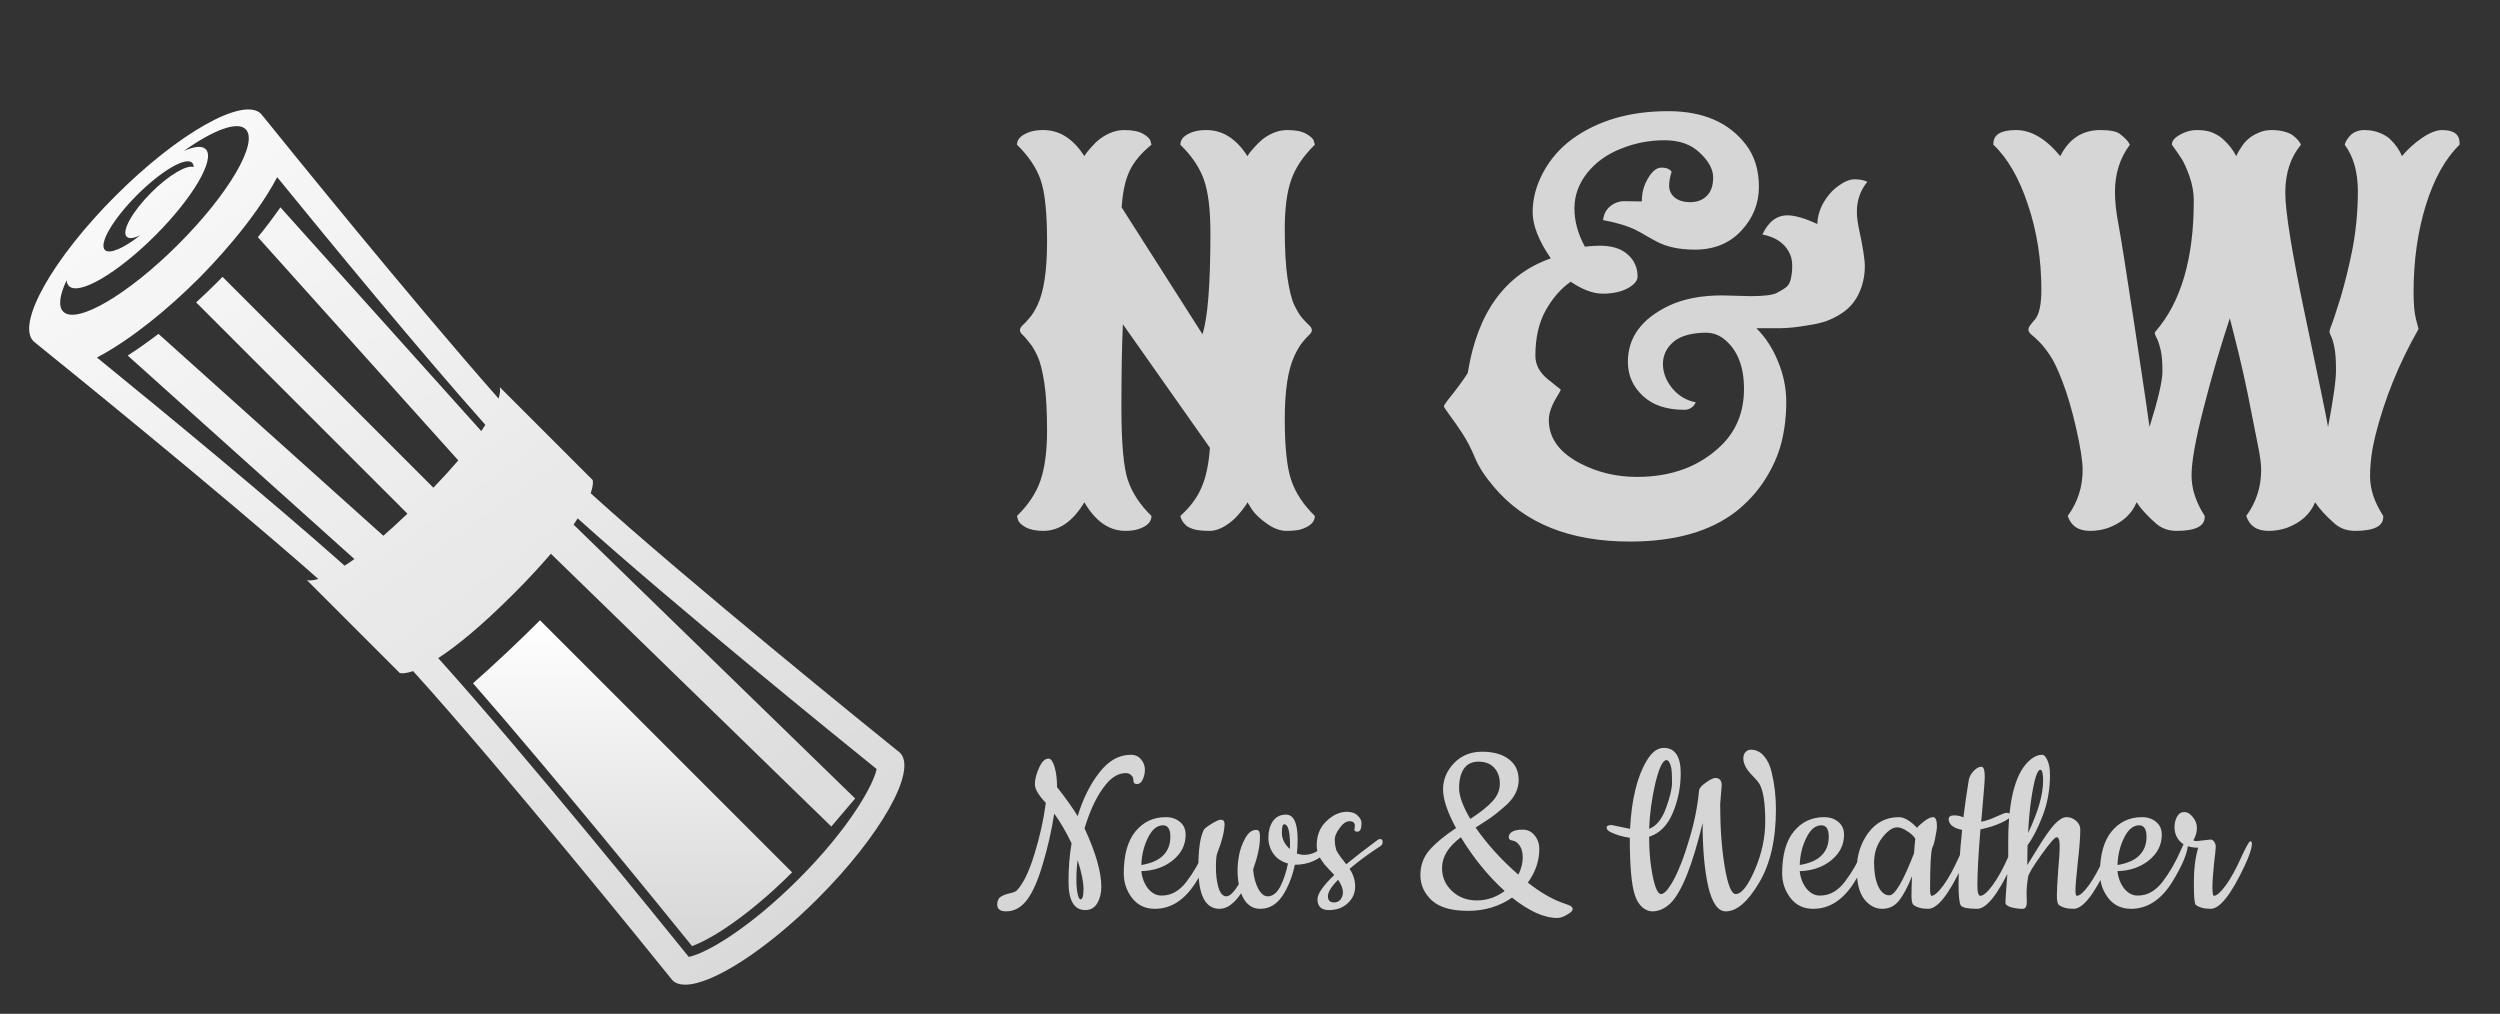 <svg width="217" height="88" viewBox="0 0 217 88" fill="none" xmlns="http://www.w3.org/2000/svg">
<rect x="0" y="0" width="217" height="88" fill="#333333" stroke="none"/>
<path d="M78.119 65.338C78.065 65.283 78.005 65.235 77.94 65.194C76.055 63.676 59.763 50.517 51.271 42.817C51.547 42.007 51.449 41.672 51.449 41.672L43.379 33.601C43.379 33.601 43.49 33.884 43.279 34.597C35.488 25.768 24.206 11.798 22.808 10.061C22.822 10.081 22.827 10.109 22.837 10.13C22.784 10.04 22.732 9.951 22.66 9.881C21.137 8.358 15.481 11.543 10.026 16.998C4.573 22.451 1.389 28.107 2.912 29.631C2.989 29.701 3.075 29.76 3.166 29.809C3.142 29.795 3.113 29.79 3.089 29.776C4.828 31.177 18.803 42.464 27.629 50.253C26.911 50.465 26.63 50.345 26.63 50.345L34.701 58.418C34.701 58.418 35.027 58.535 35.854 58.25C43.557 66.742 56.705 83.023 58.224 84.911C58.267 84.973 58.315 85.032 58.37 85.089C58.627 85.346 59.003 85.47 59.476 85.47C61.801 85.47 66.472 82.505 71.003 77.975C76.458 72.519 79.642 66.862 78.119 65.338ZM11.9 16.923C13.992 14.833 16.129 13.582 16.676 14.129C16.766 14.229 16.813 14.361 16.806 14.496C16.19 14.29 14.629 15.214 13.127 16.717C11.481 18.363 10.528 20.078 10.996 20.544C11.195 20.746 11.622 20.685 12.175 20.424C10.732 21.548 9.505 22.093 9.107 21.697C8.56 21.152 9.812 19.015 11.9 16.923ZM5.491 27.052C5.034 26.595 5.176 25.615 5.782 24.324C5.784 24.51 5.854 24.689 5.98 24.826C6.837 25.683 10.191 23.72 13.473 20.443C16.753 17.162 18.715 13.807 17.856 12.95C17.532 12.626 16.851 12.704 15.95 13.106C18.506 11.29 20.595 10.486 21.326 11.217C22.47 12.361 19.853 16.834 15.481 21.206C11.108 25.58 6.633 28.197 5.491 27.052ZM19.316 24.031L18.814 24.539C18.221 25.13 17.626 25.7 17.024 26.247L35.365 44.586C34.606 45.315 33.914 45.947 33.274 46.504L13.755 28.98C12.856 29.667 11.961 30.297 11.085 30.863L30.762 48.527C30.453 48.75 30.181 48.926 29.912 49.101C23.488 43.385 13.978 35.563 8.415 31.032C11.393 29.467 14.646 26.771 17.226 24.191C18.318 23.097 22.036 19.239 24.059 15.377C28.451 20.773 36.353 30.383 42.128 36.875C42.011 37.055 41.913 37.219 41.776 37.418L24.34 17.998C23.719 18.884 23.067 19.748 22.384 20.587L39.779 39.964C39.081 40.774 38.36 41.564 37.618 42.333L19.316 24.031ZM69.326 76.293C65.026 80.593 61.292 82.763 59.784 83.058C57.684 80.453 45.601 65.519 38.037 57.123C39.549 56.144 41.668 54.455 44.577 51.547C45.702 50.429 46.783 49.267 47.818 48.065L72.158 71.743L74.229 69.309L49.789 45.539C49.926 45.342 50.027 45.174 50.141 44.995C58.413 52.446 73.026 64.278 76.094 66.754C75.817 68.11 73.771 71.848 69.326 76.293Z" fill="url(#paint0_linear)"/>
<path d="M41.058 59.307C48.095 67.358 57.315 78.712 60.072 82.123C60.633 81.918 61.548 81.49 62.812 80.662C64.706 79.422 66.761 77.714 68.754 75.72L46.873 53.839C44.992 55.721 43.053 57.545 41.058 59.307Z" fill="url(#paint1_linear)"/>
<path d="M94.122 43.597C93.129 45.252 91.942 46.079 90.561 46.079C89.913 46.079 89.396 45.971 89.007 45.755C88.633 45.539 88.417 45.324 88.36 45.108L88.273 44.784C89.266 43.82 89.95 42.784 90.324 41.676C90.698 40.554 90.885 39.13 90.885 37.403C90.885 35.662 90.806 34.274 90.647 33.238C90.489 32.202 90.295 31.432 90.065 30.929C89.834 30.425 89.597 30.029 89.352 29.742C89.122 29.439 88.928 29.216 88.77 29.073C88.611 28.929 88.532 28.792 88.532 28.663C88.532 28.519 88.611 28.375 88.77 28.231C88.928 28.087 89.122 27.878 89.352 27.605C89.597 27.332 89.834 26.95 90.065 26.461C90.611 25.296 90.885 23.461 90.885 20.958C90.885 18.454 90.698 16.67 90.324 15.606C89.95 14.541 89.266 13.527 88.273 12.563C88.273 12.059 88.676 11.678 89.482 11.419C89.784 11.332 90.144 11.289 90.561 11.289C91.971 11.289 93.158 12.045 94.122 13.555C94.194 13.411 94.367 13.181 94.64 12.865C94.928 12.534 95.201 12.268 95.46 12.066C96.165 11.548 96.87 11.289 97.575 11.289C98.294 11.289 98.841 11.397 99.215 11.613C99.589 11.829 99.805 12.037 99.863 12.239L99.949 12.563C99.071 13.268 98.438 14.023 98.05 14.829C97.676 15.62 97.446 16.677 97.359 18.001L104.373 29.008C104.834 27.612 105.064 24.684 105.064 20.224C105.064 18.21 104.877 16.67 104.503 15.606C104.129 14.541 103.445 13.527 102.453 12.563C102.453 12.045 102.855 11.663 103.661 11.419C103.963 11.332 104.316 11.289 104.719 11.289C106.129 11.289 107.316 12.045 108.28 13.555C108.323 13.498 108.373 13.419 108.431 13.318C108.503 13.217 108.654 13.037 108.884 12.778C109.129 12.505 109.373 12.268 109.618 12.066C110.308 11.548 111.013 11.289 111.733 11.289C112.452 11.289 112.999 11.397 113.373 11.613C113.761 11.829 113.984 12.037 114.042 12.239L114.128 12.563C113.136 13.527 112.452 14.541 112.078 15.606C111.704 16.67 111.517 18.087 111.517 19.857C111.517 21.627 111.596 23.051 111.754 24.13C111.913 25.195 112.107 25.972 112.337 26.461C112.567 26.95 112.797 27.332 113.028 27.605C113.272 27.878 113.474 28.087 113.632 28.231C113.79 28.375 113.869 28.519 113.869 28.663C113.869 28.792 113.79 28.929 113.632 29.073C113.474 29.216 113.272 29.439 113.028 29.742C112.797 30.029 112.567 30.425 112.337 30.929C111.79 32.123 111.517 33.936 111.517 36.367C111.517 38.799 111.704 40.569 112.078 41.676C112.452 42.784 113.136 43.82 114.128 44.784C114.128 45.302 113.725 45.691 112.92 45.95C112.618 46.036 112.193 46.079 111.646 46.079C111.114 46.079 110.553 45.87 109.963 45.453C109.373 45.036 108.941 44.626 108.668 44.223L108.28 43.597C108.222 43.741 108.049 43.993 107.762 44.352C107.474 44.712 107.201 45 106.942 45.216C106.251 45.791 105.604 46.079 104.999 46.079C104.409 46.079 103.963 46.036 103.661 45.95C103.359 45.863 103.129 45.755 102.971 45.626C102.683 45.367 102.51 45.086 102.453 44.784C103.301 44.022 103.913 43.202 104.287 42.324C104.675 41.446 104.92 40.295 105.021 38.871L97.467 28.145C97.381 29.914 97.338 32.331 97.338 35.396C97.338 38.461 97.525 40.554 97.899 41.676C98.273 42.784 98.956 43.82 99.949 44.784C99.949 45.316 99.546 45.705 98.74 45.95C98.438 46.036 98.086 46.079 97.683 46.079C96.273 46.079 95.086 45.252 94.122 43.597ZM145.098 14.915C144.954 15.332 144.882 15.742 144.882 16.145C144.882 16.534 145.041 16.864 145.357 17.138C145.688 17.411 146.141 17.548 146.717 17.548C147.307 17.548 147.782 17.368 148.141 17.008C148.515 16.649 148.702 16.116 148.702 15.411C148.702 14.706 148.321 13.994 147.559 13.275C146.81 12.541 145.782 12.174 144.472 12.174C143.163 12.174 141.904 12.419 140.696 12.908C139.487 13.383 138.509 14.088 137.76 15.023C137.027 15.958 136.66 16.98 136.66 18.087C136.66 19.195 136.962 20.303 137.566 21.411C138.113 21.354 138.537 21.325 138.839 21.325C139.919 21.325 140.739 21.584 141.3 22.102C141.861 22.605 142.141 23.238 142.141 24.001C142.141 24.375 141.847 24.72 141.257 25.037C140.681 25.339 139.969 25.49 139.12 25.49C138.286 25.49 137.358 25.145 136.336 24.454C135.487 25.044 134.761 25.878 134.156 26.958C133.566 28.022 133.271 29.332 133.271 30.886C133.271 31.662 133.638 32.346 134.372 32.936C134.645 33.152 134.897 33.353 135.127 33.54C135.358 33.713 135.473 33.813 135.473 33.842C135.473 33.871 135.386 34.029 135.214 34.317C134.696 35.137 134.437 35.849 134.437 36.454C134.437 38.051 135.379 39.324 137.264 40.274C138.746 41.022 140.35 41.396 142.077 41.396C145.098 41.396 147.544 40.482 149.415 38.655C150.724 37.374 151.379 35.741 151.379 33.756C151.379 31.842 150.832 30.425 149.738 29.504C149.249 29.087 148.695 28.878 148.076 28.878C147.458 28.878 146.897 28.95 146.393 29.094C145.904 29.238 145.515 29.439 145.228 29.698C144.638 30.216 144.343 30.849 144.343 31.598C144.343 32.331 144.609 33.029 145.141 33.691C145.688 34.353 146.372 34.763 147.192 34.921C146.99 35.353 146.652 35.569 146.177 35.569C144.652 35.569 143.458 35.166 142.595 34.36C141.731 33.554 141.3 32.569 141.3 31.404C141.3 29.288 142.494 27.663 144.882 26.526C146.149 25.936 147.681 25.641 149.479 25.641L151.961 25.706C153.141 25.706 153.911 25.605 154.27 25.404C154.645 25.202 154.911 25.037 155.069 24.907C155.227 24.764 155.342 24.569 155.414 24.325C155.515 23.951 155.565 23.526 155.565 23.051C155.565 22.576 155.457 22.159 155.242 21.8C154.796 21.037 154.04 20.555 152.976 20.354C153.494 19.246 154.22 18.692 155.155 18.692C155.803 18.692 156.666 18.944 157.745 19.447C157.76 18.828 157.932 18.217 158.263 17.613C158.608 17.008 159.04 16.519 159.558 16.145C160.09 15.757 160.565 15.562 160.982 15.562C161.414 15.562 161.781 15.634 162.083 15.778C161.479 16.526 161.177 17.39 161.177 18.368C161.177 18.785 161.234 19.267 161.349 19.814C161.695 21.425 161.867 22.526 161.867 23.116C161.867 23.706 161.781 24.274 161.608 24.821C161.436 25.353 161.205 25.814 160.918 26.202C160.644 26.576 160.292 26.907 159.86 27.195C159.443 27.468 159.004 27.691 158.544 27.864C158.083 28.022 157.558 28.145 156.968 28.231C155.99 28.404 155.141 28.49 154.422 28.49C153.717 28.49 153.242 28.49 152.997 28.49C152.753 28.49 152.573 28.49 152.458 28.49C153.249 29.281 153.875 30.245 154.335 31.382C154.81 32.519 155.047 33.691 155.047 34.9C155.047 36.108 154.911 37.267 154.637 38.374C154.364 39.468 153.889 40.547 153.213 41.612C152.537 42.676 151.695 43.604 150.688 44.396C148.443 46.137 145.372 47.007 141.472 47.007C136.264 47.007 132.329 45.424 129.667 42.259C128.905 41.367 128.358 40.525 128.027 39.734C127.696 38.928 127.322 38.209 126.905 37.576C126.487 36.943 126.121 36.418 125.804 36C125.488 35.569 125.329 35.324 125.329 35.267C125.329 35.209 125.437 35.036 125.653 34.749C126.444 33.77 127.027 32.979 127.401 32.375C128.236 27.137 130.638 23.821 134.609 22.425C133.559 20.9 133.034 19.562 133.034 18.411C133.034 17.26 133.336 16.116 133.94 14.98C134.559 13.829 135.394 12.865 136.444 12.088C138.674 10.462 141.458 9.649 144.796 9.649C147.818 9.649 150.069 10.62 151.551 12.563C152.299 13.541 152.673 14.757 152.673 16.21C152.673 17.663 152.163 18.936 151.141 20.03C150.12 21.123 148.781 21.67 147.127 21.67C145.76 21.67 144.631 21.425 143.739 20.936C143.48 20.792 143.206 20.641 142.918 20.483C142.645 20.31 142.35 20.145 142.034 19.987C141.285 19.613 140.321 19.318 139.142 19.102C139.228 18.426 139.566 17.944 140.156 17.656C140.415 17.526 140.688 17.462 140.976 17.462L142.508 17.483C142.508 16.864 142.623 16.318 142.854 15.843C143.271 14.98 143.724 14.548 144.213 14.548C144.645 14.548 144.94 14.67 145.098 14.915ZM211.98 11.289C212.987 11.289 213.491 11.663 213.491 12.412V12.563C212.254 13.757 211.275 15.512 210.556 17.828C209.851 20.131 209.498 22.641 209.498 25.361C209.498 26.396 209.57 27.188 209.714 27.735C209.858 28.267 209.93 28.54 209.93 28.555C208.218 31.562 206.966 34.655 206.175 37.835C205.873 39.058 205.721 40.23 205.721 41.353C205.721 42.461 206.103 43.604 206.865 44.784V44.87C206.865 45.676 206.052 46.079 204.427 46.079C203.736 46.079 203.153 45.878 202.678 45.475C201.916 44.813 201.34 44.187 200.952 43.597C200.535 44.619 199.715 45.36 198.492 45.82C197.988 45.993 197.47 46.079 196.938 46.079C196.405 46.079 195.981 45.971 195.664 45.755C195.348 45.539 195.118 45.216 194.974 44.784C195.837 43.604 196.269 42.273 196.269 40.791C196.269 40.274 196.175 39.561 195.988 38.655C195.801 37.748 195.628 36.878 195.47 36.044C195.024 33.67 194.492 31.288 193.873 28.9L193.549 27.627C192.715 30.145 191.952 32.756 191.262 35.461C190.571 38.151 190.226 40.087 190.226 41.266C190.226 42.432 190.607 43.604 191.37 44.784V44.87C191.37 45.676 190.557 46.079 188.931 46.079C188.24 46.079 187.658 45.878 187.183 45.475C186.42 44.813 185.845 44.187 185.456 43.597C185.039 44.619 184.219 45.36 182.996 45.82C182.492 45.993 181.974 46.079 181.442 46.079C180.91 46.079 180.485 45.971 180.169 45.755C179.852 45.539 179.622 45.216 179.478 44.784C180.341 43.604 180.773 42.273 180.773 40.791C180.773 40.015 180.586 38.813 180.212 37.187C179.838 35.547 179.442 34.195 179.025 33.13C178.622 32.065 178.255 31.296 177.924 30.821C177.593 30.332 177.284 29.943 176.996 29.655C176.708 29.368 176.478 29.159 176.305 29.029C176.147 28.886 176.068 28.749 176.068 28.619C176.068 28.49 176.126 28.353 176.241 28.209C176.356 28.051 176.485 27.893 176.629 27.735C177.003 27.303 177.19 26.44 177.19 25.145C177.19 22.526 176.802 20.066 176.025 17.764C175.262 15.462 174.262 13.728 173.025 12.563V12.476C173.025 11.685 173.68 11.289 174.989 11.289C176.313 11.289 177.593 12.045 178.831 13.555C179.593 12.045 180.751 11.289 182.305 11.289C183.14 11.289 183.701 11.397 183.989 11.613C184.463 11.973 184.758 12.289 184.873 12.563C184.01 13.714 183.579 15.08 183.579 16.663C183.579 17.483 183.679 18.418 183.881 19.469C184.082 20.519 184.564 23.562 185.327 28.598C186.089 33.634 186.506 36.454 186.578 37.058C187.327 34.669 187.701 33.058 187.701 32.224C187.701 31.389 187.643 30.749 187.528 30.303C187.413 29.842 187.298 29.512 187.183 29.31C187.082 29.109 187.032 28.979 187.032 28.922C187.032 28.864 187.06 28.806 187.118 28.749C189.319 26.202 190.42 22.433 190.42 17.44C190.42 16.721 190.298 16.016 190.053 15.325C189.809 14.634 189.585 14.131 189.384 13.814C189.183 13.498 188.895 13.081 188.521 12.563V12.541C188.521 12.282 188.679 12.045 188.996 11.829C189.557 11.469 190.118 11.289 190.679 11.289C191.254 11.289 191.722 11.368 192.082 11.527C192.441 11.685 192.736 11.872 192.967 12.088C193.456 12.534 193.837 13.023 194.11 13.555C194.139 13.498 194.175 13.419 194.218 13.318C194.262 13.217 194.369 13.037 194.542 12.778C194.715 12.505 194.909 12.275 195.125 12.088C195.341 11.886 195.628 11.707 195.988 11.548C196.348 11.376 196.736 11.289 197.154 11.289C197.571 11.289 197.938 11.332 198.254 11.419C198.585 11.505 198.837 11.613 199.01 11.742C199.369 12.016 199.607 12.289 199.722 12.563C198.815 13.656 198.362 15.044 198.362 16.728C198.362 18.382 198.952 22.008 200.132 27.605C201.312 33.188 201.959 36.339 202.074 37.058C202.535 34.655 202.765 33.008 202.765 32.116C202.765 31.224 202.714 30.547 202.614 30.087C202.513 29.627 202.412 29.31 202.312 29.137C202.225 28.95 202.189 28.821 202.204 28.749C202.218 28.663 202.254 28.54 202.312 28.382C202.384 28.209 202.506 27.864 202.678 27.346C202.851 26.828 203.017 26.31 203.175 25.792C203.333 25.26 203.506 24.62 203.693 23.871C203.88 23.109 204.045 22.368 204.189 21.648C204.506 19.98 204.664 18.303 204.664 16.62C204.664 14.937 204.283 13.584 203.52 12.563C203.535 12.534 203.549 12.491 203.563 12.433C203.578 12.376 203.628 12.275 203.714 12.131C203.815 11.973 203.923 11.836 204.038 11.721C204.355 11.433 204.75 11.289 205.225 11.289C205.714 11.289 206.153 11.368 206.542 11.527C206.944 11.685 207.254 11.872 207.47 12.088C207.959 12.563 208.297 13.052 208.484 13.555C209.002 12.937 209.592 12.404 210.254 11.958C210.916 11.512 211.491 11.289 211.98 11.289Z" fill="url(#paint2_linear)"/>
<path d="M91.508 70.62C91.272 72.122 90.941 73.581 90.513 74.995C90.101 76.41 89.644 77.448 89.143 78.111C88.642 78.774 88.038 79.106 87.331 79.106C86.815 79.106 86.558 78.907 86.558 78.509C86.558 78.185 86.668 77.957 86.889 77.824C87.11 77.692 87.368 77.596 87.663 77.537C87.972 77.463 88.171 77.382 88.259 77.294C88.804 76.719 89.305 75.695 89.762 74.222C90.234 72.734 90.572 71.224 90.779 69.691C90.145 69.028 89.828 68.491 89.828 68.078C89.828 67.665 89.946 67.194 90.182 66.664C90.418 66.119 90.698 65.846 91.022 65.846C91.213 65.846 91.383 66.082 91.53 66.553C91.677 67.025 91.751 67.614 91.751 68.321C92.517 69.294 93.114 70.133 93.541 70.841C93.998 69.338 94.624 68.078 95.42 67.061C96.215 66.03 97.129 65.514 98.16 65.514C98.528 65.514 98.823 65.647 99.044 65.912C99.265 66.177 99.376 66.472 99.376 66.796C99.376 67.12 99.309 67.415 99.177 67.68C99.059 67.931 98.897 68.056 98.69 68.056C98.484 68.056 98.381 67.953 98.381 67.747C98.381 67.54 98.315 67.386 98.182 67.282C98.064 67.165 97.909 67.106 97.718 67.106C97.114 67.106 96.547 67.422 96.016 68.056C95.265 68.955 94.639 70.237 94.138 71.901C95.11 73.993 95.596 75.688 95.596 76.984C95.596 77.515 95.479 77.986 95.243 78.399C95.007 78.796 94.661 78.995 94.204 78.995C93.232 78.995 92.746 78.17 92.746 76.52C92.746 75.356 92.834 74.251 93.011 73.205C92.569 72.262 92.068 71.4 91.508 70.62ZM93.541 74.664C93.468 75.194 93.431 75.739 93.431 76.299C93.431 76.859 93.468 77.294 93.541 77.603C93.615 77.912 93.696 78.067 93.784 78.067C93.961 78.067 94.049 77.765 94.049 77.161C94.049 76.557 93.88 75.725 93.541 74.664ZM100.239 78.885C99.414 78.885 98.758 78.576 98.272 77.957C97.786 77.323 97.543 76.609 97.543 75.813C97.543 74.207 97.882 72.992 98.559 72.166C99.237 71.341 100.114 70.929 101.189 70.929C101.69 70.929 102.103 71.069 102.427 71.349C102.751 71.614 102.913 71.982 102.913 72.454C102.913 73.338 102.537 74.082 101.786 74.686C101.049 75.275 100.143 75.585 99.068 75.614C99.127 76.189 99.318 76.69 99.642 77.117C99.981 77.529 100.372 77.736 100.814 77.736C101.256 77.736 101.653 77.632 102.007 77.426C102.361 77.22 102.685 76.925 102.979 76.542C103.598 75.732 104.128 74.811 104.57 73.78C104.688 73.515 104.777 73.323 104.836 73.205C104.909 73.087 104.983 73.028 105.057 73.028C105.145 73.028 105.189 73.087 105.189 73.205C105.189 73.942 104.74 75.047 103.841 76.52C102.869 78.097 101.668 78.885 100.239 78.885ZM99.068 75.084C99.937 74.936 100.57 74.656 100.968 74.244C101.381 73.831 101.587 73.294 101.587 72.631C101.587 71.968 101.373 71.636 100.946 71.636C100.43 71.636 99.996 71.997 99.642 72.719C99.289 73.426 99.097 74.214 99.068 75.084ZM113.211 74.2C113.83 74.2 114.404 73.934 114.935 73.404C115.2 73.139 115.377 73.006 115.465 73.006C115.568 73.006 115.62 73.08 115.62 73.227C115.62 73.375 115.524 73.551 115.332 73.758C114.552 74.627 113.572 75.062 112.393 75.062C112.157 76.152 111.789 77.065 111.288 77.802C110.787 78.524 110.154 78.885 109.388 78.885C108.621 78.885 108.069 78.436 107.73 77.537C107.126 78.436 106.5 78.885 105.852 78.885C104.629 78.885 104.017 77.706 104.017 75.349C104.017 73.713 104.179 72.601 104.503 72.012C104.562 71.909 104.783 71.739 105.166 71.504C105.55 71.268 105.815 71.15 105.962 71.15C106.183 71.15 106.294 71.282 106.294 71.548C106.264 72.24 106.058 73.058 105.675 74.001C105.586 74.178 105.542 74.605 105.542 75.283C105.542 75.946 105.616 76.535 105.763 77.051C105.925 77.552 106.154 77.802 106.448 77.802C106.743 77.802 107.104 77.448 107.531 76.741C107.457 76.373 107.421 75.982 107.421 75.57C107.421 75.143 107.465 74.693 107.553 74.222C107.642 73.736 107.818 73.249 108.084 72.763C108.349 72.277 108.666 72.034 109.034 72.034C109.152 72.034 109.233 72.071 109.277 72.144C109.336 72.218 109.365 72.395 109.365 72.675C109.365 73.426 109.167 74.362 108.769 75.481C108.828 76.13 108.975 76.682 109.211 77.139C109.461 77.581 109.734 77.802 110.028 77.802C110.456 77.802 110.817 77.529 111.111 76.984C111.406 76.424 111.634 75.747 111.796 74.951C111.251 74.804 110.831 74.524 110.537 74.111C110.242 73.699 110.095 73.227 110.095 72.697C110.095 72.152 110.22 71.688 110.47 71.305C110.736 70.907 111.119 70.708 111.62 70.708C112.297 70.708 112.636 71.437 112.636 72.896C112.636 73.279 112.614 73.677 112.57 74.089C112.791 74.163 113.005 74.2 113.211 74.2ZM111.465 71.548C111.332 71.548 111.266 71.798 111.266 72.299C111.266 72.8 111.494 73.264 111.951 73.691C111.966 73.618 111.973 73.507 111.973 73.36C111.973 72.152 111.804 71.548 111.465 71.548ZM117.561 72.012L117.605 71.68C117.605 71.415 117.45 71.282 117.141 71.282C116.846 71.282 116.559 71.481 116.279 71.879C115.999 72.262 115.859 72.579 115.859 72.829C115.859 73.08 115.874 73.279 115.904 73.426C115.933 73.573 115.962 73.699 115.992 73.802C116.036 73.89 116.102 74.001 116.191 74.133C116.279 74.266 116.346 74.362 116.39 74.421L116.633 74.73C116.736 74.877 116.81 74.973 116.854 75.017C117.62 74.384 118.533 73.677 119.594 72.896C119.653 72.852 119.719 72.829 119.793 72.829C119.94 72.829 120.014 72.91 120.014 73.073C120.014 73.235 119.948 73.36 119.815 73.448C118.872 74.052 117.981 74.708 117.141 75.415C117.465 75.887 117.627 76.402 117.627 76.962C117.627 77.522 117.414 78.001 116.986 78.399C116.559 78.796 116.014 78.995 115.351 78.995C114.688 78.995 114.357 78.679 114.357 78.045C114.357 77.588 114.843 76.888 115.815 75.946C115.741 75.857 115.609 75.717 115.417 75.526C115.226 75.319 115.078 75.157 114.975 75.04C114.887 74.922 114.776 74.767 114.644 74.575C114.408 74.207 114.29 73.809 114.29 73.382C114.29 72.513 114.57 71.813 115.13 71.282C115.69 70.737 116.287 70.465 116.92 70.465C117.318 70.465 117.627 70.575 117.848 70.796C118.069 71.003 118.18 71.216 118.18 71.437C118.18 71.938 118.062 72.189 117.826 72.189C117.649 72.189 117.561 72.13 117.561 72.012ZM116.147 76.365C115.557 76.955 115.263 77.434 115.263 77.802C115.263 78.156 115.447 78.332 115.815 78.332C116.036 78.332 116.22 78.244 116.368 78.067C116.692 77.625 116.618 77.058 116.147 76.365ZM126.384 71.879C125.632 70.494 125.257 69.375 125.257 68.52C125.257 67.665 125.573 66.907 126.207 66.244C126.841 65.581 127.651 65.249 128.638 65.249C129.64 65.249 130.421 65.47 130.981 65.912C131.54 66.34 131.82 66.936 131.82 67.702C131.82 68.469 131.489 69.168 130.826 69.802C130.133 70.435 129.515 70.922 128.969 71.26C128.439 71.599 128.144 71.791 128.085 71.835C129.087 73.279 130.325 74.642 131.798 75.924C132.049 75.393 132.174 74.907 132.174 74.465C132.174 74.008 132.086 73.655 131.909 73.404C131.732 73.139 131.526 72.992 131.29 72.962C131.069 72.933 130.958 72.837 130.958 72.675C130.958 72.469 131.062 72.306 131.268 72.189C131.474 72.071 131.776 72.012 132.174 72.012C132.586 72.012 132.925 72.174 133.191 72.498C133.47 72.822 133.61 73.22 133.61 73.691C133.61 74.723 133.279 75.695 132.616 76.609C133.647 77.419 134.62 77.993 135.533 78.332C135.71 78.391 135.85 78.443 135.953 78.487C136.056 78.516 136.152 78.553 136.24 78.598C136.417 78.671 136.506 78.774 136.506 78.907C136.506 79.054 136.343 79.216 136.019 79.393C135.71 79.585 135.43 79.68 135.18 79.68C134.03 79.68 132.719 79.091 131.246 77.912C130.141 78.679 128.866 79.062 127.422 79.062C125.993 79.062 124.947 78.76 124.284 78.156C123.621 77.537 123.29 76.808 123.29 75.968C123.29 75.113 123.555 74.384 124.085 73.78C124.631 73.161 125.397 72.528 126.384 71.879ZM125.168 75.349C125.168 76.13 125.456 76.793 126.03 77.338C126.605 77.883 127.327 78.156 128.196 78.156C129.065 78.156 129.868 77.883 130.605 77.338C129.161 76.027 127.894 74.472 126.804 72.675C125.713 73.485 125.168 74.376 125.168 75.349ZM127.621 71.084C128.461 70.538 129.095 70.038 129.522 69.581C129.964 69.109 130.185 68.594 130.185 68.034C130.185 67.459 130.023 66.995 129.699 66.642C129.375 66.288 128.918 66.111 128.329 66.111C127.754 66.111 127.327 66.325 127.047 66.752C126.782 67.165 126.649 67.717 126.649 68.41C126.649 69.087 126.973 69.979 127.621 71.084ZM149.444 68.166L149.311 69.802C149.311 71.865 149.444 73.684 149.709 75.26C149.974 76.822 150.291 77.603 150.659 77.603C151.16 77.603 151.713 76.903 152.317 75.504C152.921 74.104 153.223 72.704 153.223 71.305C153.223 69.699 153.053 68.609 152.714 68.034C152.582 67.828 152.376 67.585 152.096 67.305C151.58 66.789 151.322 66.295 151.322 65.824C151.322 65.603 151.381 65.426 151.499 65.293C151.632 65.146 151.786 65.073 151.963 65.073C152.42 65.073 152.803 65.257 153.112 65.625C153.422 65.979 153.643 66.443 153.775 67.017C154.026 68.034 154.151 69.109 154.151 70.244C154.151 72.881 153.657 75.017 152.67 76.653C151.698 78.288 150.74 79.106 149.797 79.106C149.12 79.106 148.611 78.384 148.272 76.94C147.948 75.496 147.786 73.662 147.786 71.437C146.902 75.121 145.967 77.448 144.98 78.421C144.493 78.877 143.97 79.106 143.41 79.106C143.116 79.106 142.821 78.981 142.526 78.73C142.247 78.465 142.04 78.119 141.908 77.692C141.613 76.822 141.466 75.165 141.466 72.719C140.847 72.631 140.294 72.469 139.808 72.233C139.572 72.115 139.455 71.982 139.455 71.835C139.455 71.688 139.602 71.614 139.897 71.614L141.488 71.945C141.62 69.397 142.099 67.43 142.924 66.045C143.366 65.293 143.86 64.918 144.405 64.918C145.392 64.918 145.886 65.654 145.886 67.128C145.886 68.321 145.657 69.463 145.201 70.553C144.744 71.644 144.059 72.336 143.145 72.631C143.145 73.618 143.204 74.502 143.322 75.283C143.558 76.83 143.845 77.603 144.184 77.603C144.464 77.603 144.832 77.183 145.289 76.343C145.746 75.489 146.188 74.34 146.615 72.896C147.057 71.452 147.344 70.03 147.477 68.631C147.492 68.424 147.69 68.189 148.074 67.923C148.457 67.658 148.722 67.526 148.869 67.526C149.252 67.526 149.444 67.739 149.444 68.166ZM143.145 71.945C143.779 71.695 144.265 71.098 144.604 70.155C144.957 69.198 145.134 68.446 145.134 67.901C145.134 67.341 145.112 66.929 145.068 66.664C144.965 66.207 144.825 65.979 144.648 65.979C144.324 65.979 144 66.656 143.676 68.012C143.366 69.353 143.189 70.664 143.145 71.945ZM157.388 78.885C156.562 78.885 155.907 78.576 155.421 77.957C154.934 77.323 154.691 76.609 154.691 75.813C154.691 74.207 155.03 72.992 155.708 72.166C156.386 71.341 157.262 70.929 158.338 70.929C158.839 70.929 159.251 71.069 159.575 71.349C159.9 71.614 160.062 71.982 160.062 72.454C160.062 73.338 159.686 74.082 158.935 74.686C158.198 75.275 157.292 75.585 156.216 75.614C156.275 76.189 156.467 76.69 156.791 77.117C157.13 77.529 157.52 77.736 157.962 77.736C158.404 77.736 158.802 77.632 159.156 77.426C159.509 77.22 159.833 76.925 160.128 76.542C160.747 75.732 161.277 74.811 161.719 73.78C161.837 73.515 161.925 73.323 161.984 73.205C162.058 73.087 162.132 73.028 162.205 73.028C162.294 73.028 162.338 73.087 162.338 73.205C162.338 73.942 161.889 75.047 160.99 76.52C160.017 78.097 158.817 78.885 157.388 78.885ZM156.216 75.084C157.086 74.936 157.719 74.656 158.117 74.244C158.529 73.831 158.736 73.294 158.736 72.631C158.736 71.968 158.522 71.636 158.095 71.636C157.579 71.636 157.144 71.997 156.791 72.719C156.437 73.426 156.246 74.214 156.216 75.084ZM167.376 78.885C166.801 78.885 166.367 78.767 166.072 78.531C165.969 78.428 165.917 78.17 165.917 77.758C165.917 77.331 165.932 76.763 165.962 76.056C165.578 77.014 165.195 77.728 164.812 78.2C164.444 78.656 163.965 78.885 163.376 78.885C162.787 78.885 162.271 78.612 161.829 78.067C161.387 77.507 161.166 76.638 161.166 75.459C161.166 74.266 161.497 73.213 162.16 72.299C162.838 71.386 163.722 70.929 164.812 70.929C165.284 70.929 165.814 71.238 166.404 71.857C166.521 71.695 166.728 71.504 167.022 71.282C167.332 71.047 167.59 70.929 167.796 70.929C168.017 70.929 168.127 71.209 168.127 71.769C168.127 71.916 168.083 72.203 167.995 72.631C167.921 73.058 167.833 73.367 167.73 73.559C167.597 73.898 167.531 75.098 167.531 77.161C167.531 77.559 167.575 77.758 167.663 77.758C167.914 77.743 168.26 77.434 168.702 76.83C169.144 76.211 169.579 75.423 170.006 74.465C170.448 73.507 170.713 73.028 170.801 73.028C170.905 73.028 170.956 73.087 170.956 73.205C170.956 73.618 170.742 74.273 170.315 75.172C169.151 77.647 168.172 78.885 167.376 78.885ZM164.68 71.813C164.267 71.813 163.825 72.122 163.354 72.741C162.897 73.345 162.669 74.06 162.669 74.885C162.669 75.71 162.787 76.388 163.022 76.918C163.273 77.448 163.597 77.714 163.995 77.714C164.481 77.714 165.195 76.498 166.138 74.067C166.153 73.949 166.168 73.75 166.183 73.47C166.212 73.176 166.234 72.955 166.249 72.807C166.116 72.572 165.881 72.351 165.542 72.144C165.218 71.923 164.93 71.813 164.68 71.813ZM174.576 75.172C173.412 77.647 172.425 78.885 171.615 78.885C170.819 78.885 170.348 78.789 170.201 78.598C170.068 78.406 170.002 77.772 170.002 76.697C170.002 75.621 170.105 74.067 170.311 72.034C169.574 71.887 169.184 71.585 169.14 71.128C169.14 70.892 169.294 70.774 169.604 70.774C169.913 70.774 170.186 70.833 170.422 70.951C170.554 69.89 170.709 68.815 170.886 67.725C170.93 67.445 171.07 67.179 171.306 66.929C171.541 66.678 171.77 66.553 171.991 66.553C172.182 66.553 172.278 66.855 172.278 67.459C172.278 67.739 172.175 69.028 171.969 71.327C172.366 71.253 172.801 71.106 173.272 70.885C173.759 70.664 174.046 70.553 174.134 70.553C174.4 70.553 174.532 70.634 174.532 70.796C174.547 70.944 174.274 71.15 173.714 71.415C173.155 71.666 172.551 71.857 171.902 71.99C171.725 74.141 171.637 75.769 171.637 76.874C171.637 77.463 171.725 77.758 171.902 77.758C172.167 77.743 172.521 77.434 172.963 76.83C173.405 76.225 173.84 75.445 174.267 74.487C174.709 73.515 174.974 73.028 175.063 73.028C175.166 73.028 175.217 73.087 175.217 73.205C175.217 73.618 175.004 74.273 174.576 75.172ZM175.906 77.581L175.928 78.266C175.928 78.679 175.81 78.885 175.575 78.885C175.221 78.885 174.882 78.841 174.558 78.752C174.234 78.649 174.072 78.516 174.072 78.355C174.072 78.178 174.109 77.596 174.182 76.609C174.271 75.607 174.315 74.855 174.315 74.354V73.073C174.315 69.301 174.985 66.899 176.326 65.868C176.635 65.632 176.952 65.514 177.276 65.514C177.424 65.514 177.571 65.677 177.718 66.001C177.866 66.325 177.939 66.745 177.939 67.26C177.939 68.527 177.726 69.713 177.298 70.818C176.871 71.923 176.436 72.771 175.995 73.36C175.98 73.728 175.972 74.303 175.972 75.084C176.031 74.995 176.341 74.494 176.901 73.581C177.46 72.668 177.932 71.997 178.315 71.57C178.713 71.143 179.066 70.929 179.376 70.929C179.685 70.929 179.958 71.032 180.193 71.238C180.444 71.445 180.569 71.702 180.569 72.012C180.569 72.66 180.495 73.618 180.348 74.885C180.216 76.137 180.149 76.933 180.149 77.272C180.149 77.596 180.193 77.758 180.282 77.758C180.532 77.743 180.879 77.434 181.321 76.83C181.763 76.211 182.197 75.423 182.624 74.465C183.066 73.507 183.332 73.028 183.42 73.028C183.523 73.028 183.575 73.087 183.575 73.205C183.575 73.618 183.361 74.273 182.934 75.172C181.77 77.647 180.79 78.885 179.995 78.885C179.42 78.885 178.985 78.767 178.691 78.531C178.588 78.428 178.536 78.163 178.536 77.736C178.536 77.294 178.573 76.587 178.646 75.614C178.735 74.627 178.779 73.89 178.779 73.404C178.779 72.918 178.691 72.675 178.514 72.675C178.352 72.675 177.91 73.183 177.188 74.2C176.466 75.202 176.083 75.843 176.039 76.122C175.95 76.638 175.906 77.124 175.906 77.581ZM177.343 67.747C177.343 67.128 177.262 66.818 177.099 66.818C176.834 66.818 176.576 67.636 176.326 69.272C176.193 70.141 176.098 71.15 176.039 72.299C176.908 70.487 177.343 68.969 177.343 67.747ZM184.969 78.885C184.144 78.885 183.488 78.576 183.002 77.957C182.516 77.323 182.273 76.609 182.273 75.813C182.273 74.207 182.612 72.992 183.289 72.166C183.967 71.341 184.844 70.929 185.919 70.929C186.42 70.929 186.833 71.069 187.157 71.349C187.481 71.614 187.643 71.982 187.643 72.454C187.643 73.338 187.267 74.082 186.516 74.686C185.779 75.275 184.873 75.585 183.798 75.614C183.857 76.189 184.048 76.69 184.372 77.117C184.711 77.529 185.102 77.736 185.544 77.736C185.986 77.736 186.383 77.632 186.737 77.426C187.091 77.22 187.415 76.925 187.709 76.542C188.328 75.732 188.859 74.811 189.301 73.78C189.418 73.515 189.507 73.323 189.566 73.205C189.639 73.087 189.713 73.028 189.787 73.028C189.875 73.028 189.919 73.087 189.919 73.205C189.919 73.942 189.47 75.047 188.571 76.52C187.599 78.097 186.398 78.885 184.969 78.885ZM183.798 75.084C184.667 74.936 185.301 74.656 185.698 74.244C186.111 73.831 186.317 73.294 186.317 72.631C186.317 71.968 186.104 71.636 185.676 71.636C185.161 71.636 184.726 71.997 184.372 72.719C184.019 73.426 183.827 74.214 183.798 75.084ZM190.67 73.006L191.886 72.874C192.003 72.874 192.107 72.94 192.195 73.073C192.283 73.205 192.328 73.345 192.328 73.493C192.328 73.64 192.276 74.141 192.173 74.995C192.085 75.85 192.04 76.528 192.04 77.028C192.04 77.515 192.085 77.758 192.173 77.758C192.423 77.743 192.77 77.434 193.212 76.83C193.654 76.211 194.088 75.423 194.515 74.465C194.957 73.507 195.223 73.028 195.311 73.028C195.414 73.028 195.466 73.087 195.466 73.205C195.466 73.618 195.252 74.273 194.825 75.172C193.661 77.647 192.681 78.885 191.886 78.885C191.311 78.885 190.876 78.767 190.582 78.531C190.479 78.428 190.427 77.787 190.427 76.609C190.427 75.43 190.552 74.421 190.803 73.581C189.948 73.581 189.352 73.308 189.013 72.763C188.836 72.483 188.747 72.166 188.747 71.813C188.747 71.459 188.821 71.15 188.968 70.885C189.116 70.62 189.322 70.487 189.587 70.487C189.867 70.487 190.118 70.634 190.339 70.929C190.574 71.209 190.692 71.526 190.692 71.879C190.692 72.233 190.589 72.586 190.383 72.94C190.442 72.984 190.538 73.006 190.67 73.006Z" fill="url(#paint3_linear)"/>
<defs>
<linearGradient id="paint0_linear" x1="2.532" y1="-0.629" x2="69.637" y2="93.064" gradientUnits="userSpaceOnUse">
<stop stop-color="white"/>
<stop offset="1" stop-color="white" stop-opacity="0.8"/>
</linearGradient>
<linearGradient id="paint1_linear" x1="54.906" y1="53.839" x2="54.906" y2="82.123" gradientUnits="userSpaceOnUse">
<stop stop-color="white"/>
<stop offset="1" stop-color="white" stop-opacity="0.8"/>
</linearGradient>
<linearGradient id="paint2_linear" x1="152" y1="0" x2="152" y2="61" gradientUnits="userSpaceOnUse">
<stop stop-color="white" stop-opacity="0.8"/>
<stop offset="1" stop-color="white" stop-opacity="0.8"/>
</linearGradient>
<linearGradient id="paint3_linear" x1="140.886" y1="60.774" x2="140.886" y2="84.716" gradientUnits="userSpaceOnUse">
<stop stop-color="white" stop-opacity="0.8"/>
<stop offset="1" stop-color="white" stop-opacity="0.8"/>
</linearGradient>
</defs>
</svg>

